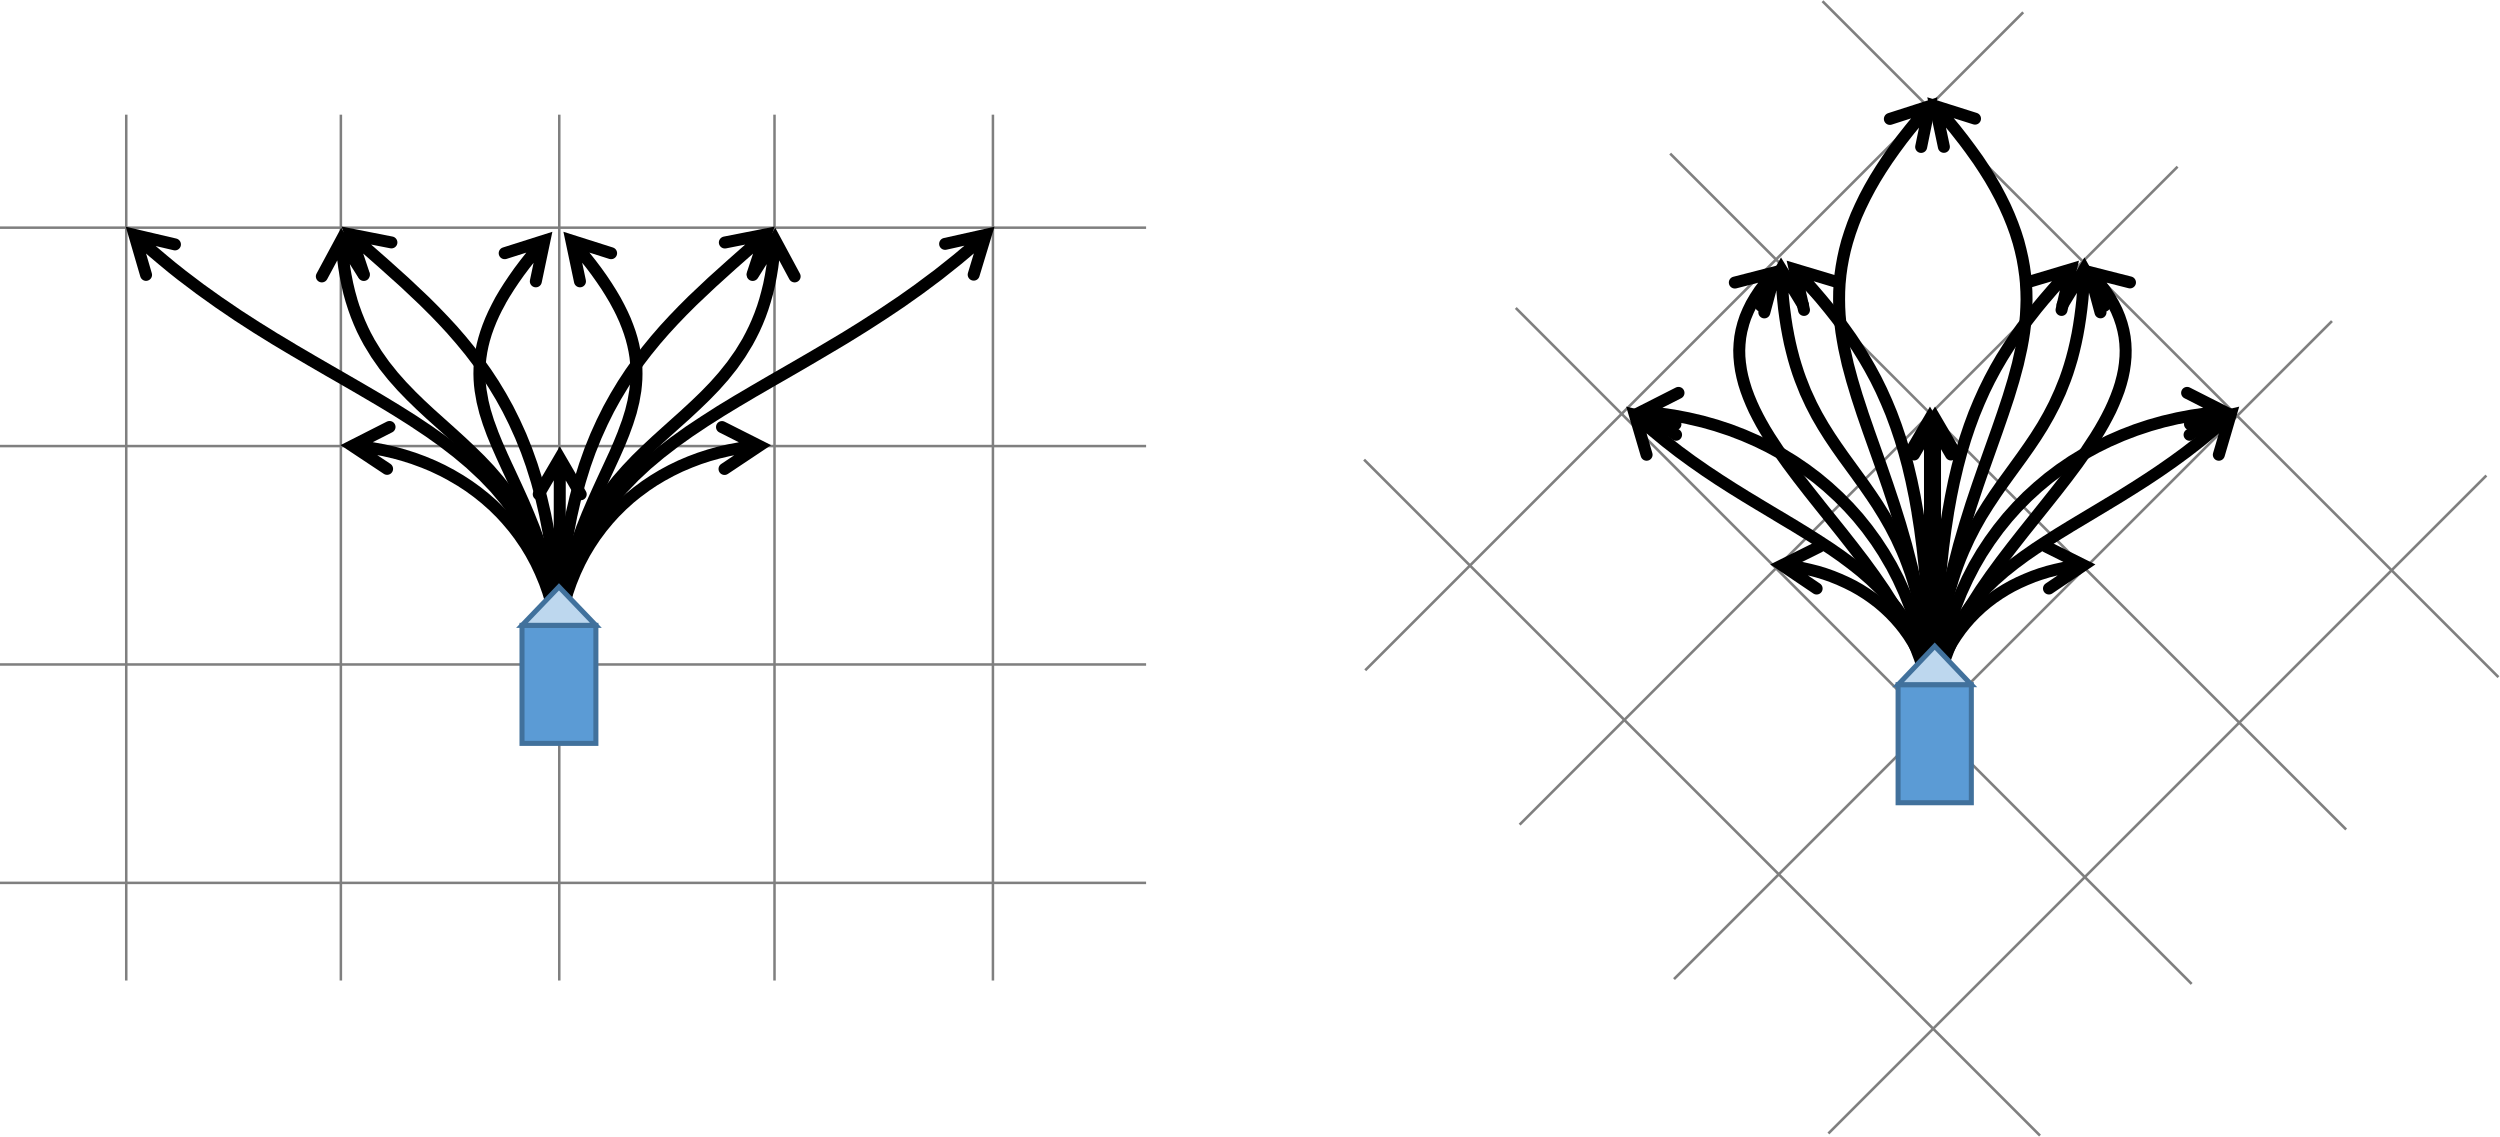 <svg xmlns="http://www.w3.org/2000/svg" xmlns:svg="http://www.w3.org/2000/svg" id="svg55970" width="633.529" height="288.005" version="1.1" viewBox="0 0 633.529 288.005" xml:space="preserve"><defs id="defs55974"><clipPath id="clipPath55998" clipPathUnits="userSpaceOnUse"><path id="path55996" d="m 106,30 h 1 v 166 h -1 z"/></clipPath><clipPath id="clipPath56012" clipPathUnits="userSpaceOnUse"><path id="path56010" d="m 23,30 h 2 v 166 h -2 z"/></clipPath><clipPath id="clipPath56026" clipPathUnits="userSpaceOnUse"><path id="path56024" d="m 64,30 h 2 v 166 h -2 z"/></clipPath><clipPath id="clipPath56040" clipPathUnits="userSpaceOnUse"><path id="path56038" d="m 147,30 h 1 v 166 h -1 z"/></clipPath><clipPath id="clipPath56054" clipPathUnits="userSpaceOnUse"><path id="path56052" d="m 188,30 h 1 v 166 h -1 z"/></clipPath><clipPath id="clipPath56068" clipPathUnits="userSpaceOnUse"><path id="path56066" d="M 347,1 H 473 V 127 H 347 Z"/></clipPath><clipPath id="clipPath56082" clipPathUnits="userSpaceOnUse"><path id="path56080" d="M 318,30 H 444 V 157 H 318 Z"/></clipPath><clipPath id="clipPath56096" clipPathUnits="userSpaceOnUse"><path id="path56094" d="M 259,89 H 385 V 215 H 259 Z"/></clipPath><clipPath id="clipPath56110" clipPathUnits="userSpaceOnUse"><path id="path56108" d="M 288,60 H 415 V 186 H 288 Z"/></clipPath><clipPath id="clipPath56124" clipPathUnits="userSpaceOnUse"><path id="path56122" d="M 317,59 H 447 V 189 H 317 Z"/></clipPath><clipPath id="clipPath56138" clipPathUnits="userSpaceOnUse"><path id="path56136" d="M 259,0 H 388 V 130 H 259 Z"/></clipPath><clipPath id="clipPath56152" clipPathUnits="userSpaceOnUse"><path id="path56150" d="M 287,29 H 417 V 159 H 287 Z"/></clipPath><clipPath id="clipPath56166" clipPathUnits="userSpaceOnUse"><path id="path56164" d="M 346,88 H 476 V 217 H 346 Z"/></clipPath></defs><g id="g55978" transform="matrix(1.333,0,0,-1.333,0,288.005)"><g id="g55980"><path style="fill:none;stroke:#7f7f7f;stroke-width:.48;stroke-linecap:butt;stroke-linejoin:miter;stroke-miterlimit:10;stroke-dasharray:none;stroke-opacity:1" id="path55982" d="M 0,48.218 H 217.879"/><path style="fill:none;stroke:#7f7f7f;stroke-width:.48;stroke-linecap:butt;stroke-linejoin:miter;stroke-miterlimit:10;stroke-dasharray:none;stroke-opacity:1" id="path55984" d="M 0,89.738 H 217.879"/><path style="fill:none;stroke:#7f7f7f;stroke-width:.48;stroke-linecap:butt;stroke-linejoin:miter;stroke-miterlimit:10;stroke-dasharray:none;stroke-opacity:1" id="path55986" d="M 0,172.777 H 217.879"/><path style="fill:none;stroke:#7f7f7f;stroke-width:.48;stroke-linecap:butt;stroke-linejoin:miter;stroke-miterlimit:10;stroke-dasharray:none;stroke-opacity:1" id="path55988" d="M 0,131.257 H 217.879"/><g id="g55990" transform="translate(0,-0.996)"><g id="g55992"><g id="g55994" clip-path="url(#clipPath55998)"><g id="g56000"><path style="fill:none;stroke:#7f7f7f;stroke-width:.48;stroke-linecap:butt;stroke-linejoin:miter;stroke-miterlimit:10;stroke-dasharray:none;stroke-opacity:1" id="path56002" d="M 106.32,30.652 V 195.254"/></g></g></g></g><g id="g56004" transform="translate(0,-0.996)"><g id="g56006"><g id="g56008" clip-path="url(#clipPath56012)"><g id="g56014"><path style="fill:none;stroke:#7f7f7f;stroke-width:.48;stroke-linecap:butt;stroke-linejoin:miter;stroke-miterlimit:10;stroke-dasharray:none;stroke-opacity:1" id="path56016" d="M 24,30.652 V 195.254"/></g></g></g></g><g id="g56018" transform="translate(0,-0.996)"><g id="g56020"><g id="g56022" clip-path="url(#clipPath56026)"><g id="g56028"><path style="fill:none;stroke:#7f7f7f;stroke-width:.48;stroke-linecap:butt;stroke-linejoin:miter;stroke-miterlimit:10;stroke-dasharray:none;stroke-opacity:1" id="path56030" d="M 64.801,30.652 V 195.254"/></g></g></g></g><g id="g56032" transform="translate(0,-0.996)"><g id="g56034"><g id="g56036" clip-path="url(#clipPath56040)"><g id="g56042"><path style="fill:none;stroke:#7f7f7f;stroke-width:.48;stroke-linecap:butt;stroke-linejoin:miter;stroke-miterlimit:10;stroke-dasharray:none;stroke-opacity:1" id="path56044" d="M 147.238,30.652 V 195.254"/></g></g></g></g><g id="g56046" transform="translate(0,-0.996)"><g id="g56048"><g id="g56050" clip-path="url(#clipPath56054)"><g id="g56056"><path style="fill:none;stroke:#7f7f7f;stroke-width:.48;stroke-linecap:butt;stroke-linejoin:miter;stroke-miterlimit:10;stroke-dasharray:none;stroke-opacity:1" id="path56058" d="M 188.762,30.652 V 195.254"/></g></g></g></g><g id="g56060" transform="translate(0,-0.996)"><g id="g56062"><g id="g56064" clip-path="url(#clipPath56068)"><g id="g56070"><path style="fill:none;stroke:#7f7f7f;stroke-width:.5;stroke-linecap:butt;stroke-linejoin:miter;stroke-miterlimit:10;stroke-dasharray:none;stroke-opacity:1" id="path56072" d="M 347.59,1.574 472.672,126.652"/></g></g></g></g><g id="g56074" transform="translate(0,-0.996)"><g id="g56076"><g id="g56078" clip-path="url(#clipPath56082)"><g id="g56084"><path style="fill:none;stroke:#7f7f7f;stroke-width:.5;stroke-linecap:butt;stroke-linejoin:miter;stroke-miterlimit:10;stroke-dasharray:none;stroke-opacity:1" id="path56086" d="M 318.238,30.922 443.32,156.012"/></g></g></g></g><g id="g56088" transform="translate(0,-0.996)"><g id="g56090"><g id="g56092" clip-path="url(#clipPath56096)"><g id="g56098"><path style="fill:none;stroke:#7f7f7f;stroke-width:.5;stroke-linecap:butt;stroke-linejoin:miter;stroke-miterlimit:10;stroke-dasharray:none;stroke-opacity:1" id="path56100" d="M 259.539,89.633 384.621,214.715"/></g></g></g></g><g id="g56102" transform="translate(0,-0.996)"><g id="g56104"><g id="g56106" clip-path="url(#clipPath56110)"><g id="g56112"><path style="fill:none;stroke:#7f7f7f;stroke-width:.5;stroke-linecap:butt;stroke-linejoin:miter;stroke-miterlimit:10;stroke-dasharray:none;stroke-opacity:1" id="path56114" d="M 288.891,60.285 413.969,185.363"/></g></g></g></g><g id="g56116" transform="translate(0,-0.996)"><g id="g56118"><g id="g56120" clip-path="url(#clipPath56124)"><g id="g56126"><path style="fill:none;stroke:#7f7f7f;stroke-width:.5;stroke-linecap:butt;stroke-linejoin:miter;stroke-miterlimit:10;stroke-dasharray:none;stroke-opacity:1" id="path56128" d="m 446.012,59.363 -128.5,128.489"/></g></g></g></g><g id="g56130" transform="translate(0,-0.996)"><g id="g56132"><g id="g56134" clip-path="url(#clipPath56138)"><g id="g56140"><path style="fill:none;stroke:#7f7f7f;stroke-width:.5;stroke-linecap:butt;stroke-linejoin:miter;stroke-miterlimit:10;stroke-dasharray:none;stroke-opacity:1" id="path56142" d="m 387.82,1.172 -128.5,128.5"/></g></g></g></g><g id="g56144" transform="translate(0,-0.996)"><g id="g56146"><g id="g56148" clip-path="url(#clipPath56152)"><g id="g56154"><path style="fill:none;stroke:#7f7f7f;stroke-width:.5;stroke-linecap:butt;stroke-linejoin:miter;stroke-miterlimit:10;stroke-dasharray:none;stroke-opacity:1" id="path56156" d="M 416.648,30.004 288.16,158.504"/></g></g></g></g><g id="g56158" transform="translate(0,-0.996)"><g id="g56160"><g id="g56162" clip-path="url(#clipPath56166)"><g id="g56168"><path style="fill:none;stroke:#7f7f7f;stroke-width:.5;stroke-linecap:butt;stroke-linejoin:miter;stroke-miterlimit:10;stroke-dasharray:none;stroke-opacity:1" id="path56170" d="m 474.969,88.324 -128.5,128.5"/></g></g></g></g><path style="fill:#000;fill-opacity:1;fill-rule:nonzero;stroke:none" id="path56172" d="m 104.641,90.445 0.097,2.352 0.211,2.308 0.313,2.262 0.41,2.199 0.519,2.141 0.598,2.07 0.699,2.012 0.782,1.949 0.878,1.879 0.961,1.808 1.039,1.762 1.122,1.668 1.199,1.613 1.269,1.528 1.332,1.472 1.41,1.399 1.461,1.32 1.528,1.238 1.582,1.172 1.648,1.098 1.68,1.012 1.742,0.941 1.777,0.859 1.84,0.782 1.864,0.699 1.91,0.617 1.929,0.543 1.969,0.449 2,0.371 2.02,0.289 1.781,0.18 0.23,-2.269 -1.761,-0.18 0.05,0.008 -1.98,-0.278 0.051,0.008 -1.949,-0.359 0.046,0.012 -1.918,-0.454 0.051,0.02 -1.89,-0.527 0.05,0.019 -1.863,-0.609 0.051,0.019 -1.82,-0.691 0.05,0.019 -1.789,-0.757 0.051,0.027 -1.73,-0.84 0.039,0.024 -1.692,-0.922 0.043,0.031 -1.64,-0.981 0.05,0.032 -1.601,-1.071 0.051,0.028 -1.539,-1.141 0.039,0.043 -1.493,-1.211 0.051,0.039 -1.429,-1.289 0.039,0.039 -1.36,-1.359 0.039,0.051 -1.297,-1.43 0.039,0.039 -1.23,-1.488 0.031,0.039 -1.16,-1.563 0.027,0.051 -1.078,-1.629 0.032,0.051 -1.024,-1.699 0.031,0.047 -0.929,-1.758 0.031,0.051 -0.859,-1.832 0.027,0.05 -0.77,-1.89 0.02,0.058 -0.68,-1.957 0.02,0.059 -0.59,-2.02 0.019,0.051 -0.507,-2.082 0.019,0.051 -0.398,-2.141 0.008,0.051 -0.309,-2.199 0.008,0.051 -0.207,-2.262 0.008,0.058 -0.098,-2.328 z m 33.129,45.441 8.82,-4.449 -8.219,-5.48 c -0.519,-0.352 -1.23,-0.211 -1.582,0.308 -0.348,0.532 -0.211,1.242 0.32,1.59 l 6.582,4.391 0.118,-1.957 -7.071,3.566 c -0.558,0.281 -0.777,0.961 -0.5,1.531 0.282,0.559 0.973,0.782 1.532,0.5 z"/><path style="fill:#000;fill-opacity:1;fill-rule:nonzero;stroke:none" id="path56174" d="m 105.012,90.398 v 2.297 l 0.027,2.273 0.063,2.207 0.089,2.161 0.11,2.109 0.148,2.07 0.172,2.012 0.188,1.98 0.23,1.93 0.25,1.891 0.563,3.629 0.679,3.488 0.77,3.32 0.859,3.172 0.942,3.039 1.027,2.903 1.121,2.769 1.199,2.649 1.27,2.55 1.351,2.43 1.41,2.34 1.481,2.25 1.539,2.16 1.602,2.09 1.648,2.019 1.699,1.961 1.75,1.899 1.789,1.859 1.832,1.832 3.77,3.559 3.89,3.5 3.981,3.519 2.359,2.082 1.508,-1.711 -2.359,-2.078 -3.981,-3.511 0.012,0.011 -3.871,-3.5 0.019,0.02 -3.75,-3.539 0.024,0.019 -1.813,-1.812 0.012,0.019 -1.769,-1.84 0.019,0.02 -1.73,-1.879 0.019,0.02 -1.68,-1.93 0.02,0.019 -1.621,-1.988 0.019,0.031 -1.578,-2.062 0.032,0.031 -1.524,-2.129 0.024,0.039 -1.454,-2.211 0.024,0.032 -1.391,-2.301 0.02,0.039 -1.321,-2.391 0.02,0.043 -1.25,-2.511 0.02,0.039 -1.18,-2.61 0.019,0.051 -1.097,-2.73 0.008,0.039 -1.02,-2.86 0.02,0.051 -0.93,-3 0.012,0.039 -0.852,-3.121 0.012,0.043 -0.75,-3.293 v 0.043 l -0.66,-3.441 v 0.039 l -0.563,-3.598 0.012,0.027 -0.25,-1.867 v 0.02 l -0.231,-1.922 0.008,0.031 -0.187,-1.961 v 0.012 l -0.172,-2 v 0.019 l -0.141,-2.05 v 0.019 l -0.109,-2.09 v 0.012 l -0.09,-2.152 v 0.019 l -0.059,-2.199 v 0.019 l -0.031,-2.25 v 0.02 -2.297 z m 32.566,80.68 9.692,1.91 -3.098,-9.371 c -0.203,-0.602 -0.844,-0.922 -1.442,-0.731 -0.601,0.2 -0.921,0.852 -0.73,1.442 l 2.488,7.519 1.301,-1.468 -7.769,-1.543 c -0.61,-0.118 -1.211,0.281 -1.34,0.902 -0.121,0.609 0.281,1.207 0.898,1.34 z"/><path style="fill:#000;fill-opacity:1;fill-rule:nonzero;stroke:none" id="path56176" d="m 105.371,90.406 0.008,2.269 0.082,2.204 0.141,2.128 0.187,2.04 0.231,1.98 0.3,1.891 0.352,1.839 0.387,1.758 0.429,1.703 0.492,1.637 0.52,1.582 0.57,1.508 0.602,1.461 0.648,1.422 0.668,1.347 0.711,1.313 0.742,1.269 0.778,1.219 1.609,2.313 1.703,2.168 1.789,2.039 1.828,1.929 1.883,1.84 1.91,1.782 1.911,1.73 3.796,3.41 -0.019,-0.012 1.871,1.731 -0.02,-0.02 1.829,1.77 -0.02,-0.02 1.77,1.832 -0.039,-0.043 1.699,1.922 -0.039,-0.039 1.609,2.008 -0.039,-0.051 1.52,2.153 -0.04,-0.071 1.391,2.282 -0.031,-0.063 0.64,1.211 -0.011,-0.031 0.609,1.242 -0.008,-0.031 0.578,1.289 -0.019,-0.039 0.543,1.34 -0.012,-0.04 0.5,1.391 -0.012,-0.051 0.454,1.45 -0.012,-0.04 0.41,1.5 -0.012,-0.039 0.383,1.559 -0.012,-0.039 0.321,1.617 -0.008,-0.039 0.269,1.68 v -0.039 l 0.219,1.761 v -0.043 l 0.168,1.821 v -0.039 l 0.094,1.59 2.277,-0.129 -0.097,-1.621 -0.172,-1.852 -0.231,-1.797 -0.277,-1.711 -0.332,-1.672 -0.379,-1.597 -0.43,-1.539 -0.472,-1.493 -0.508,-1.418 -0.563,-1.39 -0.597,-1.332 -0.641,-1.278 -0.672,-1.25 -1.43,-2.339 -1.546,-2.204 -1.653,-2.07 -1.738,-1.957 -1.801,-1.859 -1.851,-1.793 -1.879,-1.75 -3.801,-3.41 -1.899,-1.719 0.008,0.012 -1.886,-1.762 0.019,0.019 -1.851,-1.828 0.019,0.028 -1.801,-1.899 0.032,0.039 -1.75,-2 0.039,0.039 -1.668,-2.109 0.039,0.051 -1.578,-2.27 0.027,0.051 -0.75,-1.191 0.019,0.039 -0.718,-1.231 0.019,0.031 -0.687,-1.281 0.008,0.043 -0.661,-1.32 0.02,0.027 -0.629,-1.379 0.02,0.039 -0.59,-1.418 0.019,0.032 -0.558,-1.481 0.019,0.047 -0.512,-1.539 0.012,0.039 -0.469,-1.609 0.008,0.043 -0.429,-1.661 0.011,0.039 -0.383,-1.73 v 0.039 l -0.328,-1.801 v 0.032 l -0.289,-1.86 v 0.039 l -0.23,-1.937 0.008,0.027 -0.188,-2.008 v 0.028 l -0.133,-2.09 v 0.043 l -0.078,-2.172 v 0.031 l -0.012,-2.262 z m 36.758,73.992 5.262,8.348 4.679,-8.699 c 0.301,-0.551 0.09,-1.239 -0.461,-1.54 -0.558,-0.3 -1.25,-0.089 -1.55,0.461 l -3.75,6.977 1.972,-0.066 -4.222,-6.704 c -0.34,-0.527 -1.039,-0.687 -1.579,-0.359 -0.531,0.34 -0.691,1.039 -0.351,1.582 z"/><path style="fill:#000;fill-opacity:1;fill-rule:nonzero;stroke:none" id="path56178" d="m 105,90.437 0.078,2.18 0.141,2.129 0.203,2.07 0.269,2 0.329,1.941 0.378,1.899 0.454,1.832 0.5,1.777 0.558,1.723 0.61,1.668 0.671,1.633 0.719,1.566 0.77,1.531 0.832,1.493 0.867,1.437 0.922,1.402 0.969,1.36 1.011,1.328 2.141,2.519 2.297,2.403 2.461,2.301 2.601,2.179 2.739,2.11 2.839,2.039 2.969,1.968 3.051,1.954 3.16,1.918 3.242,1.91 3.309,1.929 3.379,1.942 3.429,1.988 -0.007,-0.008 3.48,2.047 3.527,2.102 -0.007,-0.012 3.55,2.203 -0.019,-0.012 3.578,2.301 -0.02,-0.012 3.598,2.411 -0.019,-0.02 3.601,2.551 -0.031,-0.012 3.601,2.684 -0.031,-0.024 3.582,2.852 -0.019,-0.02 1.769,1.489 -0.011,-0.02 1.781,1.539 -0.02,-0.008 1.758,1.578 -0.008,-0.007 0.098,0.089 1.551,-1.671 -0.11,-0.098 -1.769,-1.602 -1.801,-1.55 -1.789,-1.5 -3.602,-2.868 -3.621,-2.703 -3.629,-2.57 -3.621,-2.418 -3.59,-2.309 -3.57,-2.211 -3.547,-2.109 -3.48,-2.051 -3.442,-2 -3.379,-1.941 -3.3,-1.918 v 0.008 l -3.219,-1.91 0.008,0.011 -3.141,-1.91 0.024,0.008 -3.043,-1.93 0.019,0.012 -2.937,-1.961 0.031,0.02 -2.813,-2.008 0.032,0.019 -2.7,-2.082 0.039,0.032 -2.558,-2.149 0.047,0.039 -2.418,-2.25 0.051,0.039 -2.262,-2.347 0.051,0.046 -2.102,-2.48 0.031,0.051 -0.98,-1.289 0.019,0.031 -0.937,-1.332 0.019,0.039 -0.89,-1.359 0.019,0.031 -0.851,-1.41 0.019,0.039 -0.797,-1.438 0.02,0.039 -0.75,-1.492 0.019,0.031 -0.71,-1.531 0.019,0.043 -0.648,-1.59 0.007,0.047 -0.589,-1.629 0.011,0.039 -0.539,-1.687 0.008,0.039 -0.5,-1.731 0.02,0.039 -0.438,-1.789 0.008,0.039 -0.379,-1.847 0.012,0.027 -0.321,-1.898 v 0.039 l -0.261,-1.969 0.011,0.051 -0.203,-2.039 v 0.039 l -0.136,-2.102 v 0.039 l -0.071,-2.16 z m 74.43,80.371 9.629,2.149 -2.868,-9.442 c -0.179,-0.609 -0.82,-0.949 -1.421,-0.758 -0.598,0.18 -0.942,0.821 -0.758,1.418 l 2.297,7.582 1.339,-1.449 -7.726,-1.722 c -0.613,-0.141 -1.223,0.25 -1.363,0.859 -0.129,0.621 0.25,1.23 0.871,1.363 z"/><path style="fill:#000;fill-opacity:1;fill-rule:nonzero;stroke:none" id="path56180" d="m 104.641,90.425 0.05,1.922 0.09,1.879 0.129,1.832 0.18,1.789 0.211,1.731 0.258,1.711 0.601,3.25 0.719,3.097 0.82,2.95 0.922,2.8 0.969,2.68 1.019,2.551 1.051,2.449 1.051,2.34 1.039,2.269 1.02,2.192 0.98,2.129 v -0.02 l 0.91,2.102 -0.012,-0.031 0.84,2.058 -0.019,-0.027 0.75,2.039 -0.008,-0.059 0.629,2.039 -0.012,-0.07 0.5,2.039 -0.019,-0.078 0.351,2.051 -0.012,-0.063 0.122,1.039 v -0.047 l 0.082,1.047 -0.012,-0.047 0.031,1.047 v -0.047 l -0.019,1.059 v -0.039 l -0.071,1.078 0.008,-0.059 -0.117,1.09 0.008,-0.058 -0.18,1.109 0.012,-0.051 -0.242,1.129 0.019,-0.051 -0.301,1.153 0.024,-0.051 -0.364,1.16 0.024,-0.051 -0.422,1.18 0.012,-0.027 -0.481,1.207 0.028,-0.051 -0.559,1.23 0.02,-0.027 -0.622,1.258 0.012,-0.039 -0.691,1.289 0.031,-0.039 -0.781,1.308 0.019,-0.019 -0.84,1.34 0.024,-0.028 -0.934,1.379 0.024,-0.031 -1,1.41 0.019,-0.019 -1.09,1.449 0.02,-0.027 -1.18,1.476 0.008,-0.019 -1.258,1.531 0.02,-0.02 -1.281,1.481 1.718,1.488 1.293,-1.488 1.278,-1.539 1.191,-1.5 1.109,-1.473 1.02,-1.437 0.941,-1.411 0.86,-1.371 0.789,-1.34 0.711,-1.332 0.64,-1.289 0.578,-1.281 0.493,-1.258 0.437,-1.218 0.371,-1.223 0.301,-1.188 0.238,-1.179 0.192,-1.16 0.129,-1.141 0.07,-1.133 0.019,-1.117 -0.027,-1.109 -0.082,-1.09 -0.117,-1.102 -0.371,-2.129 -0.52,-2.113 -0.66,-2.09 -0.762,-2.09 -0.847,-2.09 -0.934,-2.117 -0.988,-2.152 -1.02,-2.188 -1.039,-2.261 0.008,0.019 -1.051,-2.34 0.012,0.02 -1.039,-2.418 0.008,0.027 -1.008,-2.527 0.019,0.027 -0.96,-2.636 0.011,0.039 -0.902,-2.762 0.012,0.039 -0.813,-2.898 0.024,0.05 -0.723,-3.05 0.012,0.05 -0.59,-3.199 0.008,0.039 -0.25,-1.68 v 0.032 l -0.207,-1.711 0.007,0.027 -0.179,-1.758 0.011,0.032 -0.14,-1.813 v 0.031 l -0.09,-1.851 v 0.031 l -0.039,-1.91 z m 4.5,71.911 -2.032,9.66 9.411,-2.989 c 0.601,-0.191 0.929,-0.832 0.742,-1.429 -0.192,-0.602 -0.832,-0.93 -1.434,-0.742 l -7.547,2.402 1.457,1.32 1.633,-7.75 c 0.129,-0.621 -0.262,-1.222 -0.883,-1.351 -0.609,-0.129 -1.218,0.269 -1.347,0.879 z"/><path style="fill:#000;fill-opacity:1;fill-rule:nonzero;stroke:none" id="path56182" d="m 107.52,90.445 -0.098,2.352 -0.211,2.308 -0.32,2.262 -0.422,2.199 -0.52,2.152 -0.621,2.071 -0.707,2.008 -0.812,1.949 -0.887,1.883 -0.981,1.808 -1.07,1.758 -1.141,1.672 -1.218,1.609 -1.293,1.531 -1.36,1.469 -1.429,1.403 -1.5,1.316 -1.559,1.242 -1.621,1.168 -1.672,1.09 -1.719,1.012 -1.769,0.941 -1.82,0.859 -1.872,0.782 -1.898,0.699 -1.941,0.617 -1.981,0.543 -2.008,0.449 -2.039,0.371 -2.062,0.289 -1.86,0.18 -0.23,-2.269 1.84,-0.18 -0.039,0.008 2.019,-0.278 -0.051,0.008 2,-0.359 -0.046,0.012 1.949,-0.454 -0.039,0.02 1.918,-0.527 -0.051,0.007 1.902,-0.597 -0.043,0.008 1.852,-0.68 -0.039,0.019 1.82,-0.757 -0.051,0.019 1.77,-0.84 -0.051,0.032 1.731,-0.922 -0.051,0.019 1.679,-0.98 -0.039,0.031 1.621,-1.059 -0.039,0.028 1.571,-1.141 -0.043,0.031 1.519,-1.211 -0.047,0.043 1.457,-1.293 -0.039,0.051 1.379,-1.359 -0.027,0.039 1.32,-1.43 -0.043,0.039 1.262,-1.488 -0.039,0.051 1.187,-1.563 -0.039,0.043 1.11,-1.621 -0.028,0.051 1.039,-1.711 -0.031,0.051 0.949,-1.762 -0.027,0.063 0.859,-1.832 -0.019,0.039 0.789,-1.891 -0.02,0.062 0.692,-1.949 -0.024,0.047 0.614,-2.019 -0.024,0.062 0.5,-2.082 -0.008,0.051 0.418,-2.149 -0.007,0.059 0.3,-2.199 v 0.051 l 0.207,-2.262 -0.007,0.058 0.097,-2.328 z m -33.981,45.461 -8.809,-4.469 8.231,-5.461 c 0.519,-0.347 1.23,-0.211 1.578,0.321 0.352,0.519 0.199,1.23 -0.32,1.582 l -6.598,4.378 -0.109,-1.968 7.058,3.59 c 0.559,0.277 0.789,0.968 0.5,1.527 -0.281,0.562 -0.968,0.781 -1.531,0.5 z"/><path style="fill:#000;fill-opacity:1;fill-rule:nonzero;stroke:none" id="path56184" d="m 107.281,90.398 v 2.297 l -0.031,2.273 -0.059,2.207 -0.089,2.161 -0.114,2.109 -0.148,2.07 -0.168,2.012 -0.192,1.98 -0.23,1.93 -0.25,1.891 -0.57,3.629 -0.668,3.488 -0.774,3.32 -0.859,3.172 -0.949,3.039 -1.032,2.903 -1.117,2.769 -1.203,2.649 -1.269,2.55 -1.348,2.43 -1.41,2.34 -1.481,2.25 -1.55,2.16 -1.598,2.09 -1.652,2.019 -1.7,1.961 -1.761,1.899 -1.789,1.859 -1.84,1.832 -3.77,3.559 -3.898,3.5 -4,3.519 -2.371,2.082 -1.512,-1.711 2.371,-2.078 3.988,-3.511 3.883,-3.489 -0.019,0.02 3.75,-3.539 -0.024,0.019 1.82,-1.812 -0.007,0.019 1.769,-1.84 -0.019,0.02 1.738,-1.879 -0.027,0.02 1.679,-1.93 -0.019,0.019 1.636,-1.988 -0.019,0.031 1.57,-2.062 -0.019,0.031 1.519,-2.129 -0.019,0.039 1.449,-2.211 -0.02,0.032 1.391,-2.301 -0.02,0.039 1.321,-2.391 -0.02,0.043 1.25,-2.511 -0.019,0.039 1.179,-2.61 -0.019,0.051 1.098,-2.73 -0.008,0.039 1.019,-2.86 -0.019,0.039 0.937,-2.988 -0.008,0.039 0.84,-3.121 -0.011,0.043 0.761,-3.293 -0.011,0.043 0.671,-3.441 -0.011,0.039 0.57,-3.598 -0.012,0.027 0.25,-1.867 v 0.02 l 0.223,-1.922 v 0.031 l 0.187,-1.961 v 0.012 l 0.172,-2 v 0.019 l 0.141,-2.05 v 0.019 l 0.109,-2.09 v 0.012 l 0.09,-2.152 v 0.019 l 0.059,-2.199 v 0.019 L 105,92.675 v 0.02 -2.297 z m -32.652,80.688 -9.688,1.902 3.11,-9.371 c 0.199,-0.59 0.847,-0.922 1.449,-0.719 0.59,0.199 0.922,0.848 0.719,1.438 l -2.5,7.519 -1.297,-1.476 7.769,-1.524 c 0.618,-0.117 1.219,0.281 1.34,0.902 0.117,0.61 -0.293,1.211 -0.902,1.329 z"/><path style="fill:#000;fill-opacity:1;fill-rule:nonzero;stroke:none" id="path56186" d="m 106.801,90.406 -0.02,2.269 -0.07,2.204 -0.141,2.128 -0.179,2.04 -0.25,1.98 -0.289,1.891 -0.34,1.839 -0.391,1.758 -0.441,1.703 -0.481,1.637 -0.519,1.57 -0.571,1.52 -0.597,1.461 -0.641,1.422 -0.68,1.347 -0.711,1.313 -0.742,1.258 -0.758,1.23 -1.609,2.313 -1.711,2.156 -1.769,2.051 -1.832,1.929 -1.879,1.84 -1.899,1.782 -1.902,1.73 -3.801,3.41 0.012,-0.012 -1.86,1.731 0.02,-0.02 -1.82,1.77 0.031,-0.02 -1.77,1.832 0.039,-0.043 -1.699,1.922 0.039,-0.039 -1.609,2.008 0.039,-0.051 -1.512,2.141 0.043,-0.059 -1.402,2.282 0.043,-0.051 -0.66,1.211 0.019,-0.043 -0.609,1.242 0.019,-0.031 -0.582,1.289 0.02,-0.039 -0.539,1.34 0.012,-0.04 -0.5,1.391 0.007,-0.051 -0.461,1.45 0.024,-0.04 -0.422,1.5 0.012,-0.039 -0.371,1.559 0.007,-0.039 -0.32,1.617 v -0.039 l -0.277,1.68 0.008,-0.039 -0.219,1.761 v -0.043 l -0.168,1.821 v -0.039 l -0.094,1.59 -2.277,-0.129 0.097,-1.621 0.172,-1.852 0.231,-1.797 0.289,-1.723 0.332,-1.648 0.367,-1.609 0.43,-1.539 0.48,-1.493 0.512,-1.418 0.559,-1.39 0.589,-1.332 0.641,-1.278 0.672,-1.25 1.43,-2.339 1.546,-2.204 1.653,-2.07 1.73,-1.957 1.797,-1.859 1.844,-1.793 1.879,-1.75 3.801,-3.41 1.886,-1.719 -0.008,0.012 1.879,-1.762 -0.019,0.019 1.859,-1.828 -0.027,0.028 1.797,-1.891 -0.039,0.031 1.742,-2 -0.031,0.039 1.66,-2.109 -0.039,0.051 1.578,-2.262 -0.031,0.043 0.742,-1.18 -0.02,0.028 0.719,-1.231 -0.02,0.031 0.692,-1.281 -0.012,0.043 0.66,-1.32 -0.019,0.039 0.621,-1.379 -0.012,0.027 0.59,-1.429 -0.02,0.05 0.551,-1.48 -0.011,0.039 0.511,-1.539 -0.011,0.039 0.468,-1.609 -0.008,0.043 0.43,-1.661 -0.012,0.039 0.383,-1.73 -0.011,0.039 0.339,-1.801 -0.007,0.043 0.289,-1.863 -0.012,0.031 0.242,-1.937 v 0.039 l 0.18,-2.012 v 0.02 l 0.129,-2.09 v 0.043 l 0.082,-2.172 v 0.031 l 0.008,-2.262 z m -36.68,73.992 -5.262,8.348 -4.679,-8.699 c -0.301,-0.551 -0.09,-1.239 0.461,-1.54 0.558,-0.3 1.25,-0.089 1.55,0.461 l 3.75,6.977 -1.972,-0.066 4.222,-6.704 c 0.34,-0.527 1.039,-0.687 1.579,-0.359 0.531,0.34 0.691,1.039 0.351,1.582 z"/><path style="fill:#000;fill-opacity:1;fill-rule:nonzero;stroke:none" id="path56188" d="m 107.281,90.437 -0.082,2.199 -0.129,2.153 -0.211,2.09 -0.257,2.019 -0.321,1.969 -0.383,1.898 -0.449,1.84 -0.5,1.793 -0.551,1.738 -0.609,1.672 -0.66,1.629 -0.719,1.59 -0.769,1.531 -0.813,1.489 -0.859,1.441 -0.918,1.41 -1.949,2.66 -2.133,2.528 -2.289,2.39 -2.43,2.281 -2.59,2.168 -2.699,2.09 -2.832,2.012 -2.93,1.961 -3.039,1.918 -3.129,1.902 -3.211,1.887 -3.281,1.902 -3.348,1.93 -3.402,1.969 h 0.012 l -3.461,2.019 h 0.012 l -3.5,2.102 0.007,-0.012 -3.519,2.192 0.012,-0.008 -3.551,2.289 0.019,-0.012 -3.558,2.422 0.019,-0.02 -3.57,2.547 0.027,-0.019 -3.566,2.699 0.019,-0.008 -1.781,1.41 0.02,-0.019 -1.77,1.469 0.012,-0.008 -1.774,1.5 0.012,-0.024 -1.75,1.551 0.012,-0.008 -1.75,1.59 0.008,-0.012 -0.102,0.09 -1.566,-1.648 0.109,-0.11 1.77,-1.613 1.769,-1.558 1.789,-1.508 1.781,-1.473 1.801,-1.43 3.59,-2.711 3.598,-2.57 3.582,-2.437 3.578,-2.313 3.543,-2.199 3.508,-2.098 3.468,-2.031 3.411,-1.98 3.339,-1.918 3.282,-1.903 h -0.008 l 3.199,-1.879 -0.012,0.008 3.11,-1.887 -0.02,0.008 3.02,-1.91 -0.028,0.012 2.911,-1.942 -0.024,0.02 2.793,-1.988 -0.043,0.027 2.672,-2.059 -0.039,0.032 2.551,-2.141 -0.051,0.039 2.391,-2.23 -0.043,0.043 2.242,-2.34 -0.051,0.058 2.078,-2.48 -0.047,0.058 1.918,-2.609 -0.039,0.063 0.879,-1.372 -0.019,0.04 0.839,-1.411 -0.019,0.039 0.801,-1.449 -0.02,0.039 0.75,-1.488 -0.019,0.039 0.687,-1.539 -0.008,0.039 0.641,-1.59 -0.012,0.039 0.59,-1.636 -0.02,0.039 0.54,-1.692 -0.008,0.039 0.488,-1.75 -0.012,0.043 0.434,-1.812 v 0.043 l 0.367,-1.864 -0.008,0.051 0.321,-1.918 -0.012,0.028 0.262,-1.981 -0.012,0.031 0.211,-2.05 -0.012,0.031 0.141,-2.11 v 0.032 L 105,90.355 Z m -73.761,80.27 -9.61,2.25 2.762,-9.469 c 0.18,-0.609 0.808,-0.961 1.406,-0.781 0.613,0.179 0.961,0.808 0.781,1.41 l -2.218,7.609 -1.352,-1.429 7.711,-1.809 c 0.609,-0.152 1.219,0.23 1.371,0.84 0.141,0.617 -0.242,1.23 -0.851,1.379 z"/><path style="fill:#000;fill-opacity:1;fill-rule:nonzero;stroke:none" id="path56190" d="m 107.52,90.418 0.039,38.519 h -2.278 l -0.043,-38.512 z m 3.859,32.25 -4.957,8.539 -4.992,-8.532 c -0.309,-0.539 -0.129,-1.238 0.41,-1.558 0.551,-0.32 1.25,-0.129 1.558,0.41 l 4,6.84 h -1.968 l 3.98,-6.84 c 0.32,-0.551 1.02,-0.73 1.559,-0.422 0.551,0.32 0.73,1.024 0.41,1.563 z"/><path style="fill:#000;fill-opacity:1;fill-rule:nonzero;stroke:none" id="path56192" d="m 107.52,90.425 -0.051,1.922 -0.09,1.879 -0.129,1.832 -0.172,1.789 -0.219,1.739 -0.257,1.703 -0.602,3.25 -0.719,3.097 -0.82,2.95 -0.91,2.8 -0.973,2.68 -1.027,2.551 -1.039,2.449 -1.063,2.352 -1.039,2.257 -1.019,2.192 v -0.012 l -0.981,2.141 0.012,-0.008 -0.922,2.09 0.012,-0.031 -0.84,2.058 0.019,-0.027 -0.75,2.039 0.008,-0.059 -0.629,2.039 0.008,-0.07 -0.5,2.039 0.024,-0.078 -0.364,2.059 0.012,-0.071 -0.121,1.039 v -0.047 l -0.07,1.047 v -0.047 l -0.028,1.047 v -0.047 l 0.02,1.059 v -0.039 l 0.07,1.078 -0.012,-0.059 0.121,1.09 v -0.05 l 0.168,1.109 -0.007,-0.059 0.23,1.129 -0.012,-0.051 0.289,1.153 -0.007,-0.051 0.347,1.16 -0.019,-0.051 0.422,1.18 -0.012,-0.027 0.48,1.207 -0.019,-0.039 0.551,1.23 -0.02,-0.039 0.617,1.258 -0.008,-0.039 0.692,1.289 -0.031,-0.027 0.769,1.308 -0.019,-0.039 0.847,1.348 -0.019,-0.028 0.922,1.379 -0.012,-0.019 0.992,1.41 -0.019,-0.031 1.089,1.449 -0.019,-0.027 1.168,1.476 -0.012,-0.019 1.262,1.531 -0.02,-0.02 1.289,1.481 -1.73,1.488 -1.289,-1.488 -1.281,-1.539 -1.18,-1.5 -1.109,-1.473 -1.008,-1.437 -0.942,-1.403 -0.871,-1.379 -0.789,-1.34 -0.699,-1.332 -0.641,-1.296 -0.57,-1.274 -0.5,-1.258 -0.43,-1.218 -0.371,-1.223 -0.308,-1.188 -0.243,-1.179 -0.179,-1.16 -0.129,-1.141 -0.07,-1.133 -0.02,-1.117 0.031,-1.109 0.078,-1.09 0.129,-1.102 0.371,-2.129 0.52,-2.113 0.66,-2.09 0.762,-2.09 0.859,-2.097 0.93,-2.11 0.98,-2.152 1.02,-2.188 1.039,-2.261 v 0.011 l 1.051,-2.332 -0.008,0.02 1.027,-2.418 -0.008,0.019 1.008,-2.519 -0.008,0.027 0.957,-2.636 -0.007,0.039 0.89,-2.762 -0.011,0.039 0.808,-2.898 -0.019,0.05 0.722,-3.05 -0.011,0.05 0.589,-3.199 -0.007,0.039 0.25,-1.68 v 0.032 l 0.207,-1.711 v 0.027 l 0.171,-1.758 v 0.032 l 0.129,-1.801 v 0.019 l 0.09,-1.851 v 0.031 l 0.039,-1.91 z m -4.54,71.911 2.032,9.66 -9.41,-2.989 c -0.602,-0.191 -0.93,-0.832 -0.743,-1.429 0.192,-0.602 0.832,-0.93 1.43,-0.742 l 7.551,2.402 -1.461,1.32 -1.629,-7.75 c -0.129,-0.621 0.27,-1.222 0.879,-1.351 0.621,-0.129 1.223,0.269 1.351,0.879 z"/><path style="fill:#000;fill-opacity:1;fill-rule:nonzero;stroke:none" id="path56194" d="m 365.879,79.289 0.082,1.699 0.16,1.687 0.238,1.641 0.321,1.602 0.398,1.55 0.473,1.508 0.539,1.469 0.621,1.41 0.68,1.371 0.738,1.332 0.812,1.27 0.868,1.219 0.929,1.171 0.981,1.11 1.043,1.07 1.078,1.02 1.14,0.949 1.18,0.91 1.231,0.852 1.269,0.789 1.301,0.738 1.348,0.672 1.382,0.617 1.411,0.57 1.437,0.512 1.481,0.449 1.492,0.379 1.519,0.34 1.539,0.262 1.559,0.211 0.851,0.078 0.211,-2.27 -0.832,-0.078 0.051,0.008 -1.519,-0.211 0.039,0.012 -1.489,-0.262 0.047,0.012 -1.468,-0.321 0.039,0.012 -1.45,-0.371 0.051,0.012 -1.43,-0.442 0.051,0.02 -1.402,-0.488 0.043,0.007 -1.363,-0.55 0.043,0.019 -1.34,-0.598 0.047,0.02 -1.297,-0.648 0.047,0.027 -1.258,-0.711 0.039,0.023 -1.219,-0.761 0.039,0.019 -1.18,-0.808 0.04,0.027 -1.141,-0.867 0.051,0.027 -1.102,-0.918 0.051,0.039 -1.051,-0.98 0.043,0.043 -0.992,-1.024 0.031,0.043 -0.941,-1.082 0.043,0.051 -0.903,-1.129 0.039,0.047 -0.828,-1.168 0.032,0.051 -0.782,-1.223 0.032,0.051 -0.711,-1.27 0.031,0.059 -0.66,-1.316 0.027,0.046 -0.598,-1.359 0.028,0.063 -0.528,-1.411 0.02,0.059 -0.449,-1.461 0.019,0.063 -0.383,-1.5 0.012,0.066 -0.308,-1.547 0.007,0.059 -0.23,-1.59 0.012,0.058 -0.161,-1.628 v 0.058 l -0.07,-1.668 z m 23.633,33.867 8.84,-4.399 -8.192,-5.519 c -0.519,-0.359 -1.23,-0.223 -1.582,0.301 -0.348,0.527 -0.219,1.226 0.313,1.59 l 6.558,4.429 0.129,-1.972 -7.09,3.531 c -0.558,0.289 -0.789,0.969 -0.508,1.531 0.282,0.57 0.969,0.797 1.532,0.508 z"/><path style="fill:#000;fill-opacity:1;fill-rule:nonzero;stroke:none" id="path56196" d="m 366.73,79.238 v 4.809 l 0.04,2.332 0.031,2.277 0.051,2.23 0.07,2.172 0.066,2.129 0.09,2.078 0.113,2.043 0.118,1.981 0.132,1.949 0.137,1.898 0.332,3.672 0.391,3.508 0.429,3.352 0.5,3.211 0.551,3.058 0.598,2.942 0.66,2.796 0.723,2.704 0.769,2.578 0.828,2.468 0.891,2.403 0.949,2.289 1,2.219 1.063,2.152 1.109,2.078 1.168,2.02 1.242,1.972 1.278,1.93 1.339,1.898 1.411,1.86 1.441,1.851 1.52,1.828 1.57,1.821 1.621,1.84 1.68,1.839 0.199,0.211 1.66,-1.558 -0.191,-0.199 0.011,0.007 -1.672,-1.828 0.012,0.008 -1.609,-1.82 0.008,0.011 -1.547,-1.812 0.008,0.023 -1.5,-1.812 0.019,0.019 -1.43,-1.828 0.012,0.02 -1.391,-1.84 0.02,0.031 -1.32,-1.871 0.019,0.031 -1.269,-1.91 0.019,0.028 -1.211,-1.938 0.024,0.027 -1.16,-1.988 0.019,0.031 -1.09,-2.043 0.008,0.032 -1.039,-2.11 0.02,0.039 -0.981,-2.191 0.012,0.031 -0.93,-2.25 0.008,0.031 -0.867,-2.351 0.008,0.031 -0.821,-2.441 0.012,0.031 -0.762,-2.539 0.012,0.039 -0.711,-2.672 0.012,0.031 -0.653,-2.769 v 0.031 l -0.597,-2.902 0.008,0.031 -0.551,-3.039 0.011,0.027 -0.492,-3.179 v 0.019 l -0.429,-3.328 v 0.031 l -0.379,-3.492 v 0.02 l -0.328,-3.649 v 0.02 l -0.141,-1.891 v 0.012 l -0.133,-1.93 -0.117,-1.98 v 0.007 l -0.102,-2.019 v 0.012 l -0.089,-2.071 v 0.008 l -0.079,-2.129 v 0.012 l -0.062,-2.172 v 0.012 l -0.051,-2.223 v 0.012 l -0.039,-2.27 -0.027,-2.32 v 0.012 -4.801 z m 19.032,84.437 9.457,2.832 -2.199,-9.621 c -0.141,-0.621 -0.75,-1 -1.36,-0.859 -0.609,0.141 -1,0.75 -0.859,1.359 l 1.758,7.719 1.441,-1.34 -7.59,-2.269 c -0.601,-0.18 -1.238,0.16 -1.422,0.761 -0.179,0.61 0.16,1.239 0.774,1.418 z"/><path style="fill:#000;fill-opacity:1;fill-rule:nonzero;stroke:none" id="path56198" d="m 366.73,79.246 0.008,2.41 0.063,2.34 0.09,2.25 0.129,2.172 0.16,2.089 0.211,2.02 0.23,1.93 0.27,1.879 0.3,1.793 0.34,1.738 0.36,1.672 0.39,1.597 0.41,1.551 0.45,1.488 0.461,1.454 0.5,1.378 0.507,1.34 0.539,1.301 1.114,2.457 1.187,2.301 1.231,2.18 1.281,2.062 1.301,1.969 1.316,1.898 1.344,1.84 2.637,3.652 -0.008,-0.011 1.289,1.84 -0.012,-0.02 1.274,1.891 -0.024,-0.032 1.231,1.954 -0.02,-0.043 1.172,2.05 -0.02,-0.039 1.118,2.149 -0.028,-0.051 1.047,2.293 -0.019,-0.051 0.98,2.43 -0.019,-0.039 0.449,1.277 -0.008,-0.027 0.43,1.34 -0.012,-0.032 0.402,1.371 -0.011,-0.031 0.378,1.43 -0.007,-0.027 0.347,1.488 -0.008,-0.031 0.321,1.55 v -0.039 l 0.277,1.598 v -0.027 l 0.25,1.668 v -0.028 l 0.223,1.731 v -0.024 l 0.199,1.793 -0.012,-0.031 0.153,1.871 v -0.019 l 0.121,1.937 v -0.019 l 0.078,1.859 2.281,-0.098 -0.082,-1.871 -0.117,-1.961 -0.152,-1.898 -0.2,-1.821 -0.23,-1.75 -0.262,-1.699 -0.289,-1.621 -0.328,-1.582 -0.352,-1.508 -0.379,-1.468 -0.421,-1.403 -0.43,-1.359 -0.469,-1.32 -0.988,-2.489 -1.082,-2.34 -1.141,-2.191 -1.199,-2.09 -1.25,-1.992 -1.281,-1.906 -1.309,-1.864 -2.648,-3.648 -1.321,-1.84 0.008,0.02 -1.308,-1.879 0.019,0.008 -1.289,-1.938 0.02,0.027 -1.262,-2.019 0.019,0.039 -1.207,-2.137 0.02,0.039 -1.16,-2.261 0.027,0.05 -1.098,-2.41 0.02,0.031 -0.531,-1.269 0.011,0.027 -0.5,-1.308 0.008,0.031 -0.476,-1.359 0.008,0.027 -0.461,-1.418 0.011,0.027 -0.429,-1.457 v 0.028 l -0.403,-1.528 v 0.02 l -0.386,-1.571 0.007,0.032 -0.347,-1.641 v 0.02 l -0.332,-1.711 0.011,0.031 -0.3,-1.77 v 0.028 l -0.262,-1.848 v 0.027 l -0.231,-1.918 v 0.032 l -0.199,-2 v 0.027 l -0.16,-2.07 v 0.031 l -0.129,-2.148 v 0.019 l -0.09,-2.23 v 0.019 l -0.05,-2.32 v 0.019 l -0.008,-2.41 z m 24.399,79.441 5.141,8.43 4.808,-8.621 c 0.301,-0.551 0.113,-1.239 -0.437,-1.551 -0.551,-0.309 -1.25,-0.109 -1.551,0.441 l -3.86,6.922 1.969,-0.043 -4.121,-6.758 c -0.328,-0.539 -1.027,-0.71 -1.566,-0.378 -0.543,0.316 -0.711,1.027 -0.383,1.558 z"/><path style="fill:#000;fill-opacity:1;fill-rule:nonzero;stroke:none" id="path56200" d="m 366.238,78.558 0.051,1.59 0.102,1.57 0.148,1.508 0.191,1.481 0.5,2.808 0.668,2.653 0.832,2.507 0.989,2.352 1.133,2.219 1.277,2.09 1.391,1.972 1.531,1.867 1.629,1.77 1.75,1.684 1.832,1.597 1.929,1.551 2.02,1.488 2.09,1.453 2.16,1.418 2.219,1.411 2.281,1.398 2.328,1.402 2.371,1.418 2.418,1.453 h -0.008 l 2.461,1.477 -0.019,-0.008 2.476,1.551 -0.008,-0.012 2.5,1.61 -0.011,-0.008 2.511,1.668 -0.019,-0.008 2.527,1.758 -0.027,-0.02 2.539,1.86 -0.031,-0.02 2.519,1.961 -0.019,-0.02 2.519,2.079 -0.027,-0.02 2.5,2.199 -0.031,-0.019 0.832,0.793 1.566,-1.66 -0.848,-0.801 -2.531,-2.231 -2.539,-2.109 -2.551,-1.981 -2.558,-1.871 -2.551,-1.781 -2.531,-1.687 -2.52,-1.61 -2.488,-1.551 -2.461,-1.492 -2.41,-1.449 -2.379,-1.43 -2.332,-1.39 h 0.019 l -2.269,-1.391 0.012,0.012 -2.2,-1.399 0.02,0.008 -2.141,-1.41 0.02,0.02 -2.07,-1.43 0.031,0.019 -1.981,-1.468 0.032,0.019 -1.903,-1.508 0.039,0.028 -1.789,-1.571 0.039,0.043 -1.699,-1.64 0.039,0.039 -1.59,-1.711 0.051,0.051 -1.48,-1.809 0.05,0.07 -1.347,-1.921 0.039,0.07 -1.231,-2.02 0.051,0.071 -1.101,-2.141 0.039,0.078 -0.957,-2.277 0.027,0.09 -0.801,-2.43 0.024,0.078 -0.653,-2.57 0.02,0.082 -0.5,-2.742 0.011,0.062 -0.179,-1.441 0.008,0.031 -0.149,-1.473 0.012,0.032 -0.102,-1.532 v 0.043 l -0.05,-1.582 z m 49.832,57.957 9.621,2.242 -2.781,-9.468 c -0.18,-0.602 -0.808,-0.953 -1.422,-0.774 -0.597,0.172 -0.949,0.813 -0.769,1.41 l 2.23,7.602 1.352,-1.43 -7.711,-1.8 c -0.61,-0.141 -1.219,0.242 -1.371,0.851 -0.141,0.609 0.242,1.231 0.851,1.367 z"/><path style="fill:#000;fill-opacity:1;fill-rule:nonzero;stroke:none" id="path56202" d="m 366.57,79.257 0.051,2.75 0.117,2.7 0.16,2.64 0.211,2.571 0.262,2.507 0.301,2.461 0.348,2.411 0.371,2.351 0.418,2.289 0.453,2.25 0.476,2.199 0.512,2.153 1.07,4.156 1.16,3.992 1.2,3.84 1.242,3.699 1.238,3.563 1.219,3.437 1.191,3.352 v -0.012 l 1.129,3.27 -0.008,-0.02 1.059,3.191 -0.012,-0.031 0.953,3.141 -0.011,-0.031 0.832,3.089 -0.012,-0.046 0.68,3.066 -0.008,-0.039 0.289,1.531 -0.012,-0.039 0.231,1.52 v -0.032 l 0.191,1.52 -0.012,-0.027 0.141,1.527 v -0.039 l 0.078,1.531 v -0.043 l 0.043,1.531 v -0.05 l -0.031,1.55 v -0.05 l -0.09,1.55 0.012,-0.039 -0.153,1.559 v -0.051 l -0.218,1.57 0.007,-0.039 -0.277,1.582 0.008,-0.05 -0.359,1.597 0.011,-0.039 -0.429,1.621 0.007,-0.05 -0.507,1.64 0.019,-0.051 -0.601,1.653 0.019,-0.043 -0.68,1.679 0.02,-0.039 -0.758,1.7 0.02,-0.039 -0.852,1.73 0.02,-0.031 -0.938,1.75 0.02,-0.028 -1.02,1.77 0.02,-0.031 -1.141,1.82 0.02,-0.031 -1.219,1.851 0.019,-0.039 -1.34,1.879 0.02,-0.019 -1.43,1.918 0.008,-0.028 -1.527,1.949 0.019,-0.019 -1.648,1.988 0.008,-0.019 -1.758,2.031 0.019,-0.02 -0.371,0.411 1.692,1.527 0.367,-0.41 1.781,-2.051 1.668,-2.008 1.551,-1.98 1.449,-1.942 1.363,-1.898 1.239,-1.871 1.148,-1.848 1.051,-1.812 0.949,-1.789 0.871,-1.758 0.77,-1.742 0.691,-1.719 0.61,-1.692 0.531,-1.679 0.429,-1.668 0.372,-1.641 0.296,-1.633 0.223,-1.617 0.16,-1.609 0.09,-1.594 0.027,-1.59 -0.039,-1.566 -0.078,-1.571 -0.152,-1.57 -0.188,-1.551 -0.242,-1.558 -0.289,-1.571 -0.691,-3.113 -0.84,-3.129 -0.957,-3.168 -1.07,-3.211 -1.133,-3.281 -1.188,-3.348 -1.222,-3.441 v 0.012 l -1.239,-3.563 0.008,0.02 -1.226,-3.68 v 0.02 l -1.204,-3.821 0.012,0.032 -1.14,-3.969 v 0.027 l -1.059,-4.129 v 0.02 l -0.5,-2.129 0.008,0.019 -0.481,-2.179 0.012,0.019 -0.449,-2.23 v 0.019 l -0.41,-2.269 v 0.019 l -0.371,-2.32 v 0.023 l -0.34,-2.39 0.011,0.019 -0.3,-2.429 v 0.019 l -0.262,-2.492 0.012,0.023 -0.211,-2.55 v 0.019 l -0.168,-2.609 v 0.019 l -0.114,-2.672 v 0.032 l -0.046,-2.739 z m 1.86,108.649 -2.039,9.66 9.418,-2.98 c 0.601,-0.188 0.929,-0.829 0.742,-1.43 -0.192,-0.598 -0.832,-0.93 -1.43,-0.738 l -7.551,2.39 1.461,1.321 1.629,-7.75 c 0.129,-0.614 -0.262,-1.223 -0.879,-1.352 -0.609,-0.129 -1.222,0.27 -1.351,0.879 z"/><path style="fill:#000;fill-opacity:1;fill-rule:nonzero;stroke:none" id="path56204" d="m 369,79.289 v 57.207 h -2.281 V 79.289 Z m 3.828,50.949 -4.969,8.527 -4.968,-8.527 c -0.321,-0.551 -0.141,-1.242 0.41,-1.563 0.539,-0.32 1.238,-0.136 1.551,0.411 l 3.988,6.839 h -1.961 l 3.992,-6.839 c 0.309,-0.547 1.008,-0.731 1.551,-0.411 0.547,0.321 0.726,1.012 0.406,1.563 z"/><path style="fill:#000;fill-opacity:1;fill-rule:nonzero;stroke:none" id="path56206" d="m 366.719,79.289 0.14,3.347 0.289,3.282 0.43,3.199 0.57,3.129 0.711,3.031 0.852,2.941 0.969,2.848 1.101,2.762 1.219,2.668 1.328,2.57 1.453,2.481 1.559,2.371 1.66,2.277 1.762,2.191 1.859,2.071 1.949,1.98 2.051,1.871 2.117,1.77 2.203,1.66 2.278,1.551 2.359,1.437 2.422,1.332 2.488,1.219 2.543,1.109 2.598,1 2.652,0.879 2.699,0.762 2.75,0.641 2.782,0.527 2.816,0.41 2.852,0.281 0.601,0.039 0.129,-2.277 -0.57,-0.031 h 0.039 l -2.801,-0.281 0.051,0.011 -2.758,-0.41 0.039,0.008 -2.738,-0.52 0.047,0.02 -2.688,-0.629 0.047,0.012 -2.656,-0.75 0.047,0.008 -2.598,-0.86 0.051,0.02 -2.551,-0.981 0.051,0.024 -2.5,-1.094 0.047,0.031 -2.438,-1.199 0.047,0.02 -2.379,-1.301 0.051,0.019 -2.309,-1.41 0.039,0.024 -2.242,-1.512 0.051,0.031 -2.16,-1.633 0.051,0.043 -2.078,-1.73 0.039,0.027 -2.012,-1.828 0.051,0.039 -1.918,-1.937 0.039,0.039 -1.821,-2.032 0.04,0.039 -1.731,-2.136 0.039,0.047 -1.629,-2.239 0.031,0.051 -1.531,-2.332 0.031,0.063 -1.421,-2.434 0.031,0.051 -1.301,-2.52 0.02,0.039 -1.2,-2.609 0.02,0.051 -1.07,-2.7 0.019,0.051 -0.949,-2.801 0.019,0.051 -0.839,-2.89 0.019,0.058 -0.699,-2.98 0.012,0.062 -0.563,-3.07 0.012,0.051 -0.43,-3.153 0.012,0.051 -0.293,-3.23 v 0.058 L 369,79.187 Z m 49.582,63.097 8.808,-4.468 -8.23,-5.461 c -0.52,-0.352 -1.231,-0.211 -1.578,0.32 -0.352,0.52 -0.199,1.23 0.32,1.578 l 6.598,4.383 0.109,-1.973 -7.058,3.59 c -0.559,0.281 -0.79,0.973 -0.5,1.531 0.281,0.559 0.968,0.782 1.531,0.5 z"/><path style="fill:#000;fill-opacity:1;fill-rule:nonzero;stroke:none" id="path56208" d="m 366.719,80.597 0.062,1.571 0.149,1.57 0.23,1.559 0.289,1.55 0.371,1.539 0.442,1.52 0.508,1.519 0.558,1.493 0.613,1.488 0.68,1.473 0.719,1.468 0.769,1.461 1.653,2.848 1.808,2.84 1.93,2.793 2.012,2.758 2.078,2.718 2.121,2.703 4.238,5.309 2.082,2.621 -0.011,-0.012 2.031,2.602 -0.02,-0.02 1.938,2.598 -0.02,-0.027 1.821,2.566 -0.032,-0.027 1.684,2.558 -0.024,-0.031 0.782,1.274 -0.008,-0.024 0.726,1.274 -0.007,-0.024 0.687,1.274 -0.019,-0.032 0.64,1.27 -0.019,-0.039 0.582,1.269 -0.024,-0.039 0.532,1.27 -0.02,-0.039 0.469,1.258 -0.02,-0.059 0.403,1.269 -0.024,-0.05 0.332,1.261 -0.012,-0.062 0.262,1.262 -0.012,-0.071 0.18,1.258 -0.008,-0.058 0.11,1.261 v -0.07 l 0.031,1.258 v -0.078 l -0.063,1.257 0.012,-0.078 -0.148,1.258 0.019,-0.078 -0.242,1.262 0.02,-0.082 -0.329,1.261 0.02,-0.07 -0.422,1.258 0.031,-0.078 -0.519,1.258 0.031,-0.071 -0.633,1.262 0.032,-0.059 -0.731,1.27 0.031,-0.063 -0.84,1.27 0.051,-0.059 -0.961,1.262 0.032,-0.043 -1.071,1.262 0.039,-0.039 -0.898,0.969 1.656,1.558 0.922,-0.988 1.121,-1.309 1,-1.332 0.867,-1.32 0.774,-1.328 0.668,-1.332 0.55,-1.328 0.45,-1.332 0.351,-1.34 0.25,-1.34 0.149,-1.34 0.058,-1.34 -0.027,-1.328 -0.121,-1.332 -0.192,-1.328 -0.269,-1.32 -0.348,-1.321 -0.41,-1.32 -0.492,-1.301 -0.539,-1.308 -0.59,-1.313 -0.66,-1.297 -0.699,-1.301 -0.75,-1.3 -0.801,-1.309 -1.699,-2.582 -1.832,-2.598 -1.957,-2.621 -2.032,-2.621 -2.082,-2.621 -4.25,-5.308 0.012,0.011 -2.109,-2.691 0.007,0.012 -2.07,-2.704 0.012,0.02 -1.988,-2.738 0.019,0.019 -1.91,-2.758 0.019,0.039 -1.781,-2.8 0.02,0.039 -1.617,-2.821 0.019,0.043 -0.762,-1.429 0.02,0.027 -0.707,-1.43 0.008,0.032 -0.66,-1.442 0.019,0.039 -0.598,-1.449 0.008,0.031 -0.539,-1.461 0.012,0.051 -0.492,-1.469 0.019,0.039 -0.429,-1.48 0.011,0.051 -0.359,-1.492 0.008,0.062 -0.282,-1.5 0.012,0.047 -0.219,-1.508 0.008,0.059 -0.148,-1.52 0.008,0.071 L 369,80.515 Z m 31.5,75.789 -2.578,9.52 9.558,-2.43 c 0.61,-0.16 0.981,-0.781 0.832,-1.39 -0.16,-0.61 -0.781,-0.981 -1.39,-0.821 l -7.672,1.953 1.383,1.411 2.07,-7.653 c 0.168,-0.597 -0.192,-1.23 -0.801,-1.398 -0.609,-0.16 -1.23,0.199 -1.402,0.808 z"/><path style="fill:#000;fill-opacity:1;fill-rule:nonzero;stroke:none" id="path56210" d="m 368.879,79.289 -0.078,1.699 -0.16,1.687 -0.231,1.633 -0.32,1.61 -0.399,1.55 -0.472,1.508 -0.539,1.469 -0.61,1.41 -0.679,1.371 -0.743,1.321 -0.808,1.281 -0.86,1.219 -0.929,1.171 -0.981,1.11 -1.031,1.07 -1.078,1.008 -1.133,0.961 -1.187,0.91 -1.219,0.84 -1.262,0.801 -1.301,0.738 -1.347,0.672 -1.371,0.617 -1.403,0.57 -1.437,0.512 -1.461,0.449 -1.5,0.379 -1.512,0.34 -1.539,0.262 -1.551,0.211 -0.84,0.078 -0.207,-2.27 0.809,-0.078 -0.039,0.008 1.508,-0.211 -0.039,0.012 1.48,-0.262 -0.051,0.012 1.469,-0.321 -0.039,0.012 1.449,-0.371 -0.047,0.012 1.418,-0.434 -0.05,0.012 1.402,-0.488 -0.051,0.007 1.36,-0.539 -0.04,0.008 1.321,-0.598 -0.039,0.02 1.297,-0.648 -0.047,0.027 1.258,-0.711 -0.051,0.023 1.222,-0.761 -0.05,0.031 1.179,-0.82 -0.039,0.027 1.141,-0.867 -0.043,0.039 1.082,-0.93 -0.039,0.039 1.039,-0.98 -0.039,0.051 0.988,-1.032 -0.031,0.043 0.941,-1.082 -0.039,0.051 0.891,-1.121 -0.043,0.039 0.84,-1.168 -0.039,0.051 0.769,-1.223 -0.027,0.051 0.719,-1.27 -0.032,0.059 0.653,-1.316 -0.024,0.046 0.582,-1.359 -0.019,0.063 0.519,-1.411 -0.019,0.059 0.449,-1.461 -0.012,0.063 0.383,-1.5 -0.012,0.066 0.301,-1.547 -0.012,0.059 0.231,-1.578 -0.008,0.046 0.16,-1.628 v 0.058 l 0.071,-1.668 z m -23.508,33.867 -8.84,-4.399 8.188,-5.531 c 0.519,-0.347 1.23,-0.211 1.582,0.313 0.347,0.519 0.211,1.226 -0.313,1.578 l -6.558,4.441 -0.129,-1.972 7.09,3.531 c 0.558,0.281 0.789,0.969 0.507,1.531 -0.277,0.559 -0.957,0.789 -1.527,0.508 z"/><path style="fill:#000;fill-opacity:1;fill-rule:nonzero;stroke:none" id="path56212" d="m 368.16,79.238 v 2.43 l -0.012,2.379 -0.027,2.332 -0.043,2.277 -0.039,2.23 -0.07,2.172 -0.071,2.129 -0.089,2.078 -0.11,2.043 -0.121,1.981 -0.129,1.949 -0.14,1.898 -0.329,3.672 -0.39,3.508 -0.442,3.352 -0.5,3.211 -0.539,3.058 -0.609,2.942 -0.66,2.796 -0.719,2.704 -0.769,2.578 -0.832,2.468 -0.891,2.403 -0.949,2.289 -1,2.219 -1.059,2.152 -1.121,2.078 -1.172,2.02 -1.226,1.972 -1.282,1.93 -1.351,1.898 -1.399,1.86 -1.461,1.851 -1.507,1.828 -1.571,1.832 -1.621,1.829 -1.691,1.839 -0.188,0.211 -1.672,-1.558 0.192,-0.199 -0.012,0.007 1.68,-1.828 -0.02,0.008 1.621,-1.82 -0.011,0.011 1.562,-1.812 -0.019,0.023 1.488,-1.812 -0.012,0.019 1.442,-1.828 -0.02,0.02 1.391,-1.84 -0.02,0.02 1.328,-1.86 -0.019,0.031 1.269,-1.91 -0.019,0.028 1.199,-1.938 -0.008,0.027 1.149,-1.988 -0.02,0.031 1.109,-2.05 -0.019,0.039 1.039,-2.11 -0.02,0.039 0.981,-2.191 -0.012,0.031 0.942,-2.258 -0.02,0.039 0.871,-2.351 -0.012,0.031 0.821,-2.441 -0.008,0.031 0.758,-2.539 -0.008,0.027 0.719,-2.66 -0.012,0.031 0.652,-2.769 -0.011,0.031 0.601,-2.902 v 0.031 l 0.539,-3.039 -0.012,0.019 0.5,-3.179 -0.007,0.027 0.437,-3.328 v 0.031 l 0.383,-3.492 v 0.02 l 0.328,-3.649 v 0.02 l 0.141,-1.891 v 0.012 l 0.129,-1.93 h -0.008 l 0.121,-1.98 v 0.007 l 0.109,-2.019 v 0.012 l 0.09,-2.071 v 0.008 l 0.07,-2.129 v 0.012 l 0.071,-2.172 v 0.012 l 0.047,-2.223 v 0.012 l 0.031,-2.27 0.031,-2.32 v 0.012 l 0.008,-2.371 v -2.43 z m -19.051,84.437 -9.461,2.832 2.192,-9.621 c 0.14,-0.621 0.75,-1 1.371,-0.859 0.609,0.141 0.988,0.75 0.848,1.359 l -1.75,7.719 -1.438,-1.34 7.578,-2.269 c 0.61,-0.18 1.242,0.16 1.422,0.761 0.18,0.61 -0.16,1.239 -0.762,1.418 z"/><path style="fill:#000;fill-opacity:1;fill-rule:nonzero;stroke:none" id="path56214" d="m 368.16,79.246 -0.012,2.41 -0.058,2.34 -0.09,2.25 -0.129,2.172 -0.16,2.089 -0.211,2.02 -0.23,1.93 -0.27,1.879 -0.309,1.793 -0.332,1.738 -0.359,1.672 -0.398,1.597 -0.411,1.551 -0.441,1.488 -0.469,1.454 -0.5,1.378 -0.5,1.34 -0.543,1.301 -1.109,2.457 -1.188,2.301 -1.242,2.18 -1.269,2.062 -1.309,1.969 -1.32,1.898 -1.332,1.84 -2.649,3.652 0.008,-0.011 -1.289,1.84 0.012,-0.02 -1.27,1.891 0.02,-0.032 -1.231,1.954 0.02,-0.032 -1.18,2.039 0.02,-0.039 -1.121,2.149 0.031,-0.051 -1.059,2.293 0.02,-0.063 -0.961,2.442 0.012,-0.039 -0.461,1.289 0.019,-0.039 -0.43,1.34 0.008,-0.032 -0.41,1.371 0.012,-0.031 -0.371,1.43 v -0.02 l -0.348,1.481 0.008,-0.031 -0.32,1.543 0.011,-0.024 -0.3,1.602 0.011,-0.039 -0.261,1.668 0.011,-0.02 -0.23,1.731 v -0.032 l -0.192,1.793 v -0.019 l -0.148,1.859 v -0.019 l -0.121,1.937 v -0.019 l -0.078,1.859 -2.282,-0.098 0.079,-1.871 0.121,-1.969 0.16,-1.89 0.191,-1.821 0.239,-1.761 0.261,-1.688 0.297,-1.621 0.32,-1.582 0.364,-1.508 0.379,-1.468 0.41,-1.403 0.437,-1.359 0.473,-1.32 0.988,-2.489 1.082,-2.34 1.141,-2.203 1.207,-2.078 1.25,-1.992 1.281,-1.906 1.309,-1.864 2.66,-3.648 h -0.008 l 1.32,-1.84 -0.011,0.02 1.308,-1.891 -0.008,0.02 1.29,-1.938 -0.02,0.027 1.25,-2.019 -0.02,0.031 1.219,-2.129 -0.027,0.039 1.168,-2.261 -0.031,0.05 1.101,-2.41 -0.019,0.031 0.531,-1.269 -0.024,0.039 0.5,-1.309 -0.007,0.008 0.488,-1.359 -0.008,0.039 0.457,-1.418 -0.008,0.027 0.43,-1.457 -0.012,0.028 0.41,-1.528 -0.007,0.02 0.39,-1.571 v 0.032 l 0.348,-1.641 -0.008,0.02 0.328,-1.711 v 0.031 l 0.301,-1.77 -0.012,0.028 0.274,-1.848 -0.012,0.027 0.238,-1.918 -0.008,0.032 0.211,-2 -0.011,0.027 0.172,-2.07 v 0.031 l 0.117,-2.148 v 0.019 l 0.09,-2.23 v 0.019 l 0.062,-2.32 v 0.019 l 0.008,-2.41 z m -24.441,79.441 -5.141,8.43 -4.808,-8.621 c -0.301,-0.551 -0.11,-1.239 0.441,-1.551 0.551,-0.309 1.25,-0.109 1.551,0.441 l 3.859,6.922 -1.973,-0.043 4.122,-6.758 c 0.332,-0.539 1.031,-0.71 1.57,-0.378 0.539,0.316 0.711,1.027 0.379,1.558 z"/><path style="fill:#000;fill-opacity:1;fill-rule:nonzero;stroke:none" id="path56216" d="m 368.641,78.558 -0.051,1.59 -0.102,1.57 -0.148,1.508 -0.192,1.481 -0.5,2.808 -0.668,2.653 -0.832,2.507 -0.988,2.352 -1.129,2.219 -1.269,2.09 -1.403,1.972 -1.531,1.867 -1.629,1.762 -1.738,1.692 -1.84,1.597 -1.93,1.551 -2.011,1.488 -2.09,1.453 -2.168,1.418 -2.223,1.411 -2.277,1.398 -2.332,1.402 -2.379,1.418 -2.422,1.453 h 0.012 l -2.449,1.477 h 0.007 l -2.488,1.543 0.02,-0.012 -2.512,1.61 0.019,-0.008 -2.519,1.668 0.019,-0.008 -2.527,1.758 0.02,-0.02 -2.532,1.86 0.02,-0.02 -2.52,1.961 0.02,-0.02 -2.52,2.079 0.032,-0.02 -2.5,2.211 0.031,-0.031 -0.844,0.793 -1.566,-1.66 0.847,-0.801 2.539,-2.231 2.551,-2.109 2.551,-1.981 2.559,-1.871 2.55,-1.781 2.532,-1.687 2.519,-1.61 2.5,-1.551 2.461,-1.492 2.418,-1.449 2.371,-1.43 2.328,-1.39 h -0.008 l 2.27,-1.391 -0.012,0.012 2.203,-1.399 -0.011,0.008 2.14,-1.41 -0.019,0.02 2.058,-1.43 -0.031,0.019 1.981,-1.468 -0.028,0.019 1.899,-1.508 -0.039,0.028 1.8,-1.571 -0.05,0.043 1.699,-1.64 -0.039,0.039 1.59,-1.711 -0.051,0.051 1.48,-1.809 -0.05,0.059 1.359,-1.91 -0.051,0.07 1.231,-2.02 -0.047,0.071 1.097,-2.141 -0.039,0.078 0.961,-2.277 -0.031,0.078 0.809,-2.418 -0.028,0.09 0.649,-2.582 -0.02,0.082 0.5,-2.742 -0.012,0.062 0.18,-1.441 -0.008,0.031 0.149,-1.473 -0.008,0.032 0.098,-1.532 v 0.043 l 0.05,-1.582 z m -49.871,57.957 -9.622,2.242 2.782,-9.468 c 0.179,-0.602 0.808,-0.953 1.422,-0.774 0.597,0.172 0.949,0.813 0.769,1.41 l -2.23,7.602 -1.352,-1.43 7.711,-1.8 c 0.609,-0.141 1.23,0.242 1.371,0.851 0.141,0.609 -0.242,1.231 -0.851,1.367 z"/><path style="fill:#000;fill-opacity:1;fill-rule:nonzero;stroke:none" id="path56218" d="m 368.199,79.257 -0.051,2.75 -0.109,2.7 -0.16,2.64 -0.207,2.571 -0.262,2.507 -0.301,2.461 -0.339,2.411 -0.379,2.339 -0.411,2.301 -0.449,2.238 -0.472,2.204 -0.5,2.16 -1.071,4.156 -1.148,3.992 -1.199,3.84 -1.231,3.691 -1.23,3.571 -1.219,3.437 -1.191,3.352 0.011,-0.012 -1.133,3.262 0.012,-0.012 -1.039,3.18 v -0.02 l -0.941,3.141 0.011,-0.031 -0.832,3.089 0.02,-0.046 -0.688,3.066 0.008,-0.047 -0.277,1.527 0.008,-0.019 -0.239,1.519 v -0.039 l -0.179,1.52 v -0.027 l -0.141,1.527 v -0.039 l -0.082,1.531 v -0.043 l -0.027,1.531 v -0.039 l 0.019,1.539 v -0.039 l 0.078,1.539 v -0.039 l 0.153,1.559 -0.012,-0.051 0.219,1.57 -0.008,-0.039 0.289,1.582 -0.012,-0.043 0.352,1.59 -0.012,-0.039 0.434,1.621 -0.012,-0.05 0.512,1.64 -0.024,-0.051 0.59,1.653 -0.019,-0.032 0.66,1.68 -0.02,-0.051 0.762,1.7 -0.012,-0.028 0.84,1.719 -0.019,-0.031 0.929,1.75 -0.019,-0.028 1.019,1.778 -0.019,-0.028 1.121,1.809 -0.02,-0.031 1.219,1.851 -0.02,-0.031 1.321,1.879 -0.02,-0.027 1.418,1.918 -0.019,-0.02 1.531,1.949 -0.012,-0.019 1.629,1.98 -0.008,-0.019 1.75,2.031 -0.011,-0.012 0.351,0.403 -1.699,1.519 -0.359,-0.41 -1.774,-2.051 -1.648,-2.012 -1.551,-1.968 -1.438,-1.942 -1.332,-1.898 -1.238,-1.879 -1.141,-1.84 -1.039,-1.812 -0.953,-1.789 -0.847,-1.758 -0.782,-1.742 -0.679,-1.731 -0.59,-1.68 -0.531,-1.679 -0.438,-1.668 -0.359,-1.641 -0.293,-1.633 -0.231,-1.617 -0.148,-1.609 -0.09,-1.594 -0.02,-1.59 0.032,-1.566 0.09,-1.571 0.136,-1.57 0.192,-1.562 0.25,-1.547 0.281,-1.571 0.687,-3.113 0.84,-3.129 0.953,-3.168 1.047,-3.211 1.133,-3.281 1.188,-3.348 1.222,-3.441 -0.011,0.012 1.23,-3.563 v 0.02 l 1.219,-3.68 -0.008,0.02 1.199,-3.809 -0.012,0.02 1.141,-3.969 -0.008,0.027 1.071,-4.129 -0.012,0.031 0.488,-2.128 v 0.007 l 0.473,-2.179 v 0.019 l 0.437,-2.23 v 0.031 l 0.403,-2.281 v 0.019 l 0.371,-2.32 v 0.023 l 0.34,-2.39 v 0.019 l 0.296,-2.429 -0.007,0.019 0.257,-2.492 v 0.023 l 0.211,-2.55 -0.007,0.027 0.16,-2.617 v 0.019 l 0.109,-2.672 v 0.032 l 0.059,-2.739 z m -1.859,108.641 1.98,9.668 -9.39,-3.027 c -0.602,-0.203 -0.93,-0.844 -0.739,-1.442 0.2,-0.601 0.84,-0.929 1.438,-0.73 l 7.531,2.43 -1.461,1.308 -1.59,-7.75 c -0.129,-0.617 0.27,-1.219 0.879,-1.348 0.621,-0.121 1.223,0.27 1.352,0.891 z"/><path style="fill:#000;fill-opacity:1;fill-rule:nonzero;stroke:none" id="path56220" d="m 365.762,79.289 v 57.207 h 2.277 V 79.289 Z m -3.832,50.949 4.968,8.527 4.973,-8.527 c 0.32,-0.551 0.141,-1.242 -0.41,-1.563 -0.539,-0.32 -1.242,-0.136 -1.551,0.411 l -3.988,6.839 h 1.957 l -3.988,-6.839 c -0.313,-0.547 -1.012,-0.731 -1.551,-0.411 -0.551,0.321 -0.731,1.012 -0.41,1.563 z"/><path style="fill:#000;fill-opacity:1;fill-rule:nonzero;stroke:none" id="path56222" d="m 368.16,79.289 -0.14,3.347 -0.29,3.282 -0.429,3.199 -0.571,3.129 -0.71,3.031 -0.84,2.941 -0.981,2.848 -1.097,2.762 -1.211,2.668 -1.332,2.57 -1.457,2.481 -1.551,2.371 -1.66,2.277 -1.762,2.191 -1.859,2.071 -1.961,1.98 -2.039,1.871 -2.122,1.77 -2.207,1.66 -2.281,1.551 -2.351,1.437 -2.418,1.332 -2.493,1.219 -2.539,1.109 -2.597,1 -2.66,0.879 -2.704,0.762 -2.75,0.641 -2.769,0.527 -2.828,0.41 -2.852,0.281 -0.597,0.039 -0.133,-2.277 0.57,-0.031 H 312.5 l 2.801,-0.281 -0.051,0.011 2.77,-0.41 -0.04,0.008 2.731,-0.508 h -0.051 l 2.699,-0.629 -0.05,0.02 2.64,-0.75 -0.039,0.008 2.61,-0.86 -0.051,0.02 2.551,-0.981 -0.051,0.024 2.5,-1.094 -0.047,0.031 2.437,-1.199 -0.05,0.02 2.382,-1.301 -0.05,0.019 2.3,-1.41 -0.043,0.024 2.243,-1.512 -0.051,0.031 2.172,-1.633 -0.051,0.043 2.078,-1.73 -0.039,0.027 2,-1.828 -0.039,0.039 1.91,-1.937 -0.031,0.039 1.82,-2.032 -0.039,0.039 1.731,-2.136 -0.043,0.047 1.632,-2.239 -0.031,0.051 1.52,-2.32 -0.032,0.039 1.422,-2.43 -0.019,0.059 1.301,-2.52 -0.024,0.051 1.192,-2.621 -0.02,0.051 1.078,-2.711 -0.019,0.062 0.953,-2.801 -0.024,0.051 0.832,-2.883 -0.019,0.051 0.699,-2.98 -0.012,0.062 0.563,-3.07 -0.012,0.051 0.43,-3.153 -0.008,0.051 0.289,-3.23 v 0.058 l 0.129,-3.328 z m -49.582,63.097 -8.808,-4.468 8.23,-5.461 c 0.52,-0.352 1.23,-0.211 1.578,0.32 0.352,0.52 0.203,1.23 -0.316,1.578 l -6.602,4.383 -0.109,-1.973 7.058,3.59 c 0.563,0.281 0.789,0.973 0.5,1.531 -0.281,0.559 -0.968,0.782 -1.531,0.5 z"/><path style="fill:#000;fill-opacity:1;fill-rule:nonzero;stroke:none" id="path56224" d="m 368.039,80.597 -0.059,1.571 -0.152,1.57 -0.226,1.559 -0.293,1.55 -0.368,1.539 -0.441,1.52 -0.5,1.519 -0.559,1.493 -0.621,1.488 -0.672,1.473 -0.726,1.468 -0.762,1.45 -1.66,2.859 -1.801,2.84 -1.929,2.793 -2.008,2.758 -2.082,2.718 -2.121,2.703 -4.258,5.309 h 0.008 l -2.079,2.621 0.008,-0.012 -2.027,2.602 0.019,-0.02 -1.941,2.598 0.02,-0.027 -1.821,2.578 0.024,-0.039 -1.684,2.558 0.024,-0.031 -0.782,1.274 0.008,-0.024 -0.726,1.274 0.007,-0.024 -0.687,1.274 0.019,-0.032 -0.64,1.27 0.019,-0.039 -0.582,1.269 0.024,-0.039 -0.532,1.27 0.02,-0.039 -0.469,1.258 0.02,-0.059 -0.391,1.269 0.012,-0.05 -0.332,1.261 0.012,-0.062 -0.262,1.262 0.012,-0.063 -0.18,1.262 v -0.07 l -0.113,1.261 v -0.07 l -0.028,1.258 v -0.078 l 0.059,1.257 v -0.07 l 0.129,1.262 -0.008,-0.09 0.23,1.262 -0.011,-0.082 0.332,1.261 -0.032,-0.07 0.418,1.258 -0.027,-0.078 0.527,1.258 -0.027,-0.059 0.617,1.262 -0.027,-0.071 0.73,1.27 -0.031,-0.063 0.84,1.27 -0.039,-0.059 0.949,1.27 -0.039,-0.051 1.07,1.262 -0.043,-0.039 0.903,0.961 -1.66,1.558 -0.922,-0.98 -1.11,-1.32 -1,-1.321 -0.871,-1.32 -0.777,-1.328 -0.652,-1.332 -0.559,-1.328 -0.441,-1.332 -0.348,-1.34 -0.25,-1.348 -0.141,-1.332 -0.07,-1.34 0.039,-1.328 0.121,-1.332 0.192,-1.328 0.277,-1.32 0.34,-1.321 0.422,-1.32 0.48,-1.301 0.539,-1.308 0.59,-1.313 0.66,-1.297 0.699,-1.301 0.75,-1.3 0.801,-1.309 1.699,-2.59 1.852,-2.601 1.949,-2.61 2.031,-2.621 2.079,-2.621 4.261,-5.308 -0.011,0.011 2.109,-2.691 -0.008,0.012 2.07,-2.704 -0.019,0.02 2,-2.738 -0.024,0.019 1.911,-2.758 -0.028,0.039 1.778,-2.8 -0.02,0.039 1.633,-2.821 -0.024,0.043 0.75,-1.421 -0.007,0.019 0.711,-1.43 -0.024,0.032 0.652,-1.442 -0.011,0.039 0.609,-1.457 -0.019,0.039 0.55,-1.461 -0.007,0.051 0.476,-1.469 -0.008,0.039 0.418,-1.468 -0.008,0.039 0.36,-1.492 -0.012,0.062 0.281,-1.5 -0.007,0.047 0.218,-1.508 -0.011,0.059 0.152,-1.52 -0.012,0.071 0.063,-1.532 z m -31.527,75.782 2.566,9.527 -9.558,-2.461 c -0.61,-0.148 -0.981,-0.777 -0.821,-1.387 0.153,-0.601 0.781,-0.972 1.391,-0.82 l 7.66,1.98 -1.379,1.399 -2.062,-7.649 c -0.161,-0.613 0.203,-1.23 0.812,-1.402 0.609,-0.16 1.231,0.199 1.391,0.813 z"/><path style="fill:#5b9bd5;fill-opacity:1;fill-rule:evenodd;stroke:#41719c;stroke-width:.96;stroke-linecap:butt;stroke-linejoin:miter;stroke-miterlimit:10;stroke-dasharray:none;stroke-opacity:1" id="path56226" d="m 99.238,97.175 h 14.043 V 74.737 H 99.238 Z"/><path style="fill:#bdd7ee;fill-opacity:1;fill-rule:evenodd;stroke:#41719c;stroke-width:.96;stroke-linecap:butt;stroke-linejoin:miter;stroke-miterlimit:10;stroke-dasharray:none;stroke-opacity:1" id="path56228" d="m 99.238,97.175 7.024,7.321 7.019,-7.321 z"/><path style="fill:#5b9bd5;fill-opacity:1;fill-rule:evenodd;stroke:#41719c;stroke-width:.96;stroke-linecap:butt;stroke-linejoin:miter;stroke-miterlimit:10;stroke-dasharray:none;stroke-opacity:1" id="path56230" d="m 360.84,85.898 h 13.922 V 63.457 H 360.84 Z"/><path style="fill:#bdd7ee;fill-opacity:1;fill-rule:evenodd;stroke:#41719c;stroke-width:.96;stroke-linecap:butt;stroke-linejoin:miter;stroke-miterlimit:10;stroke-dasharray:none;stroke-opacity:1" id="path56232" d="m 360.84,85.898 6.961,7.32 6.961,-7.32 z"/></g></g></svg>